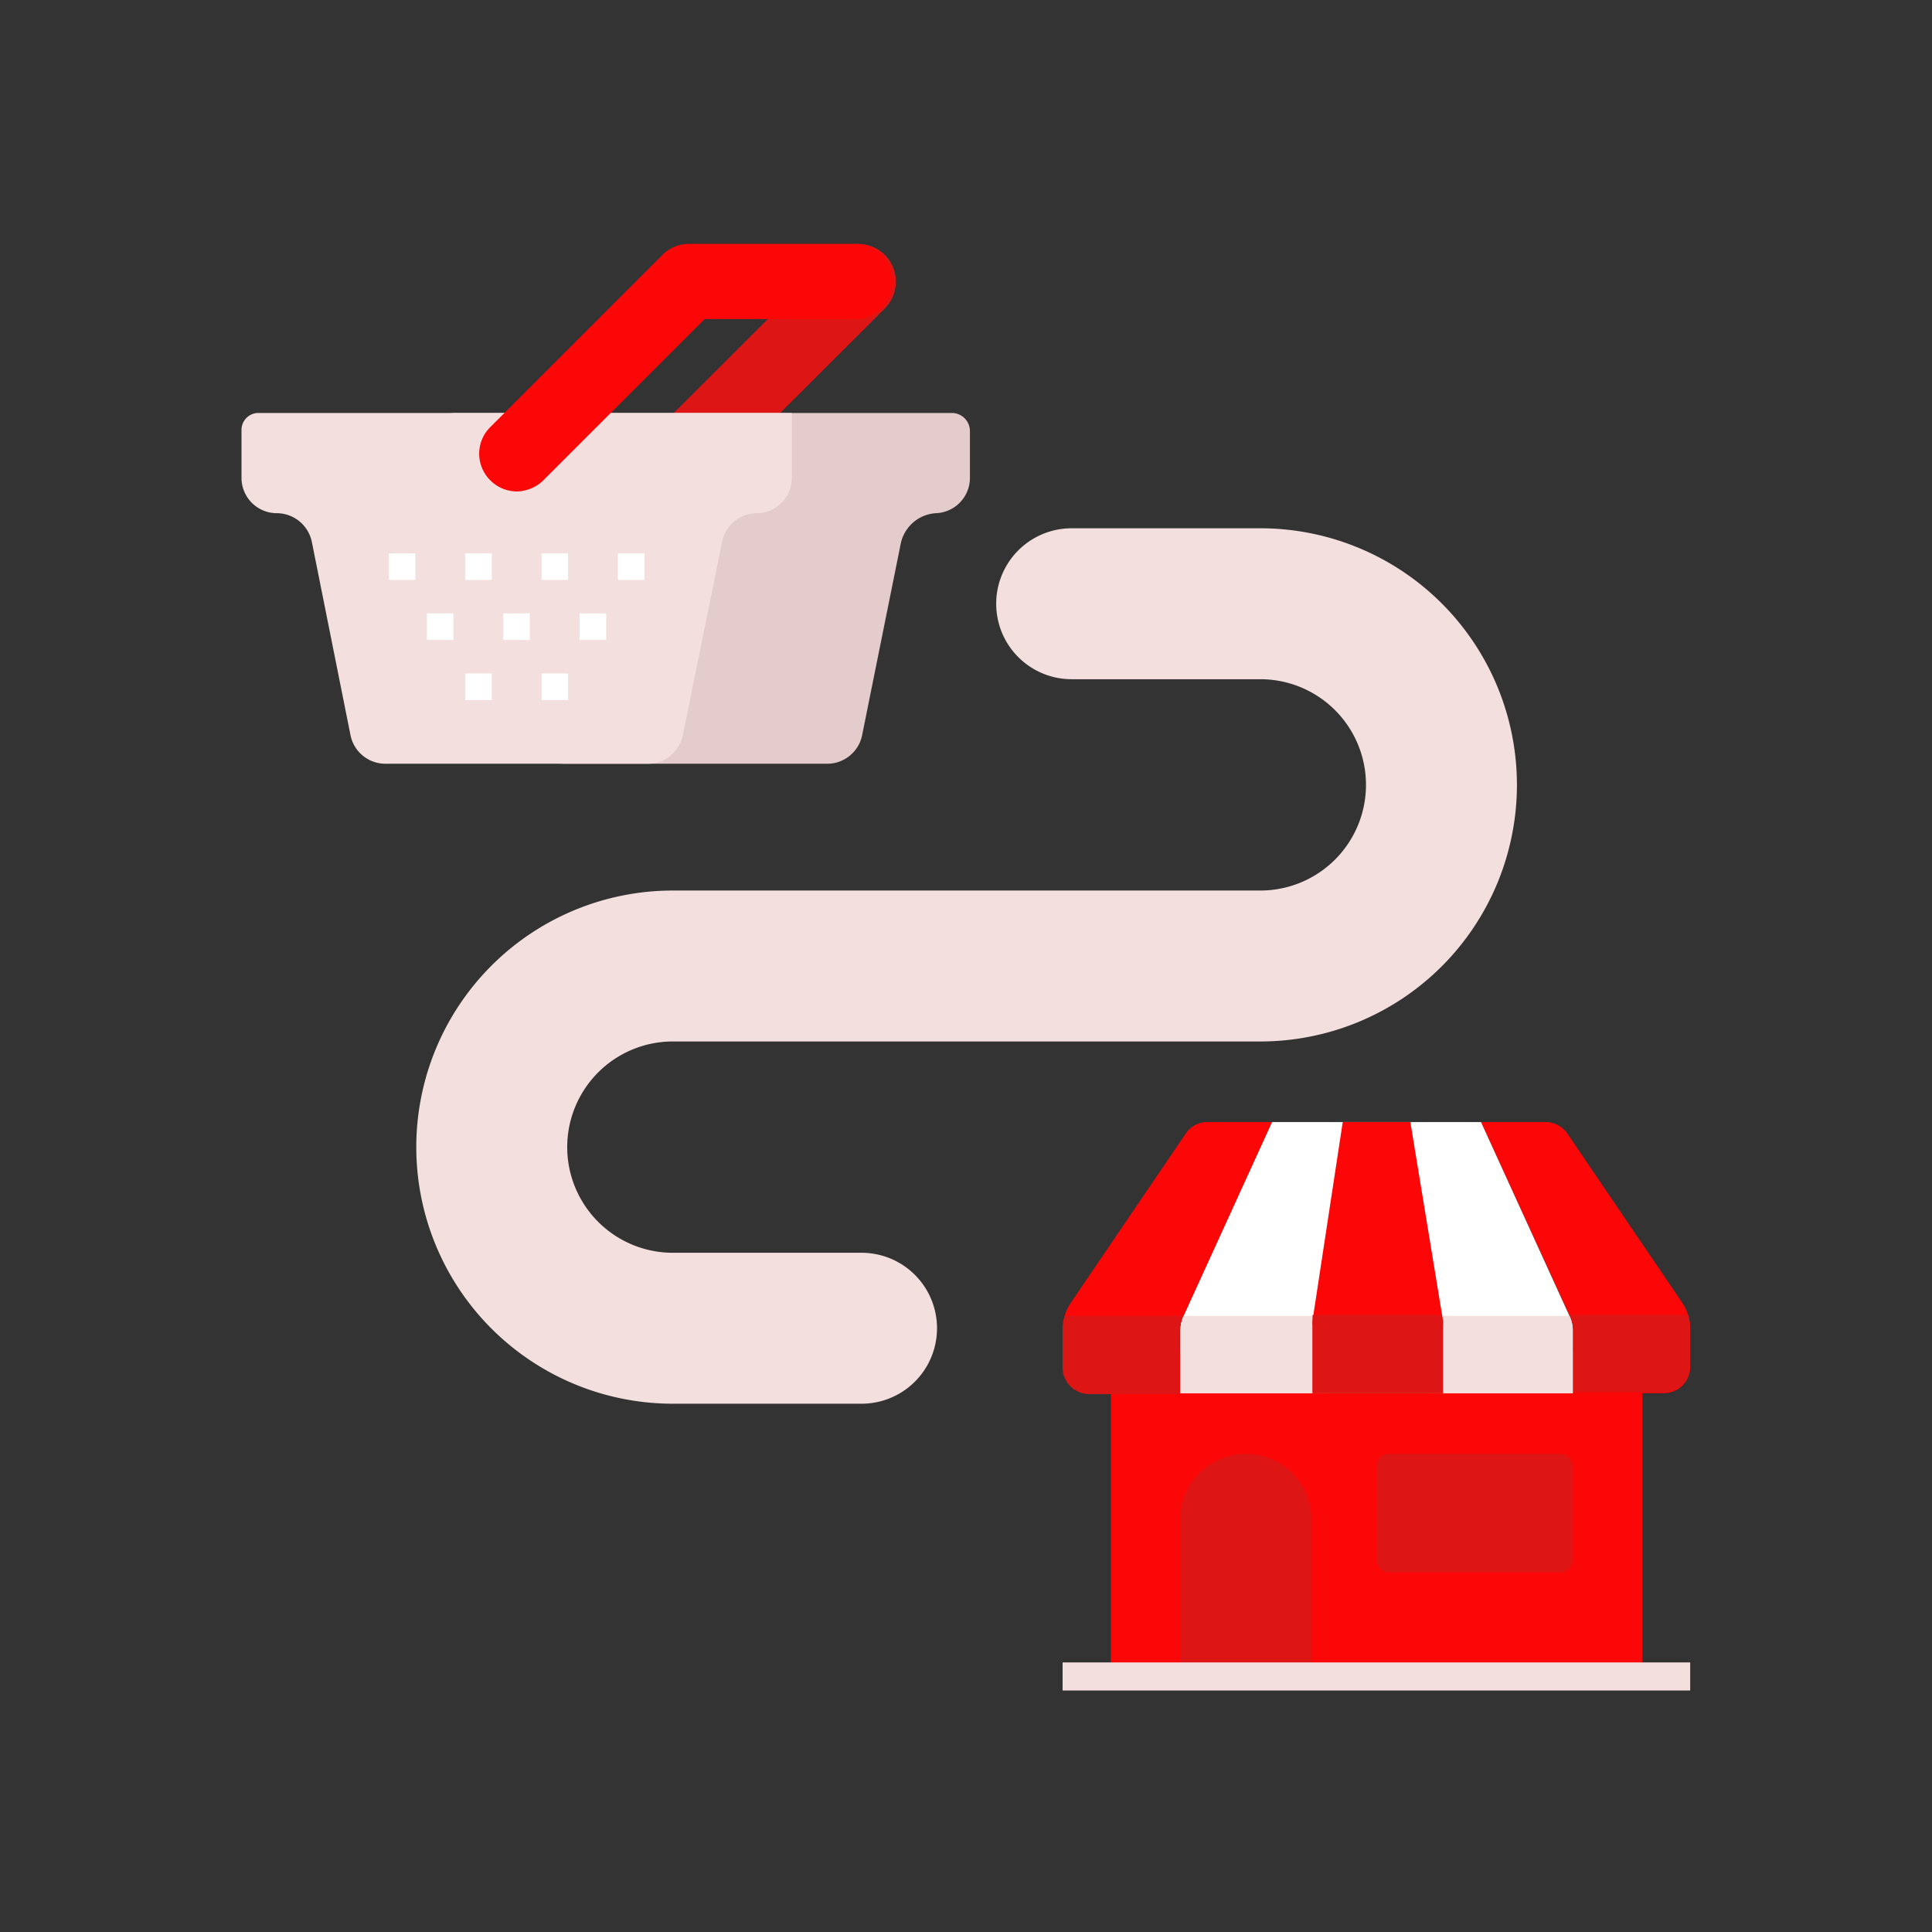 <svg id="Layer_1" data-name="Layer 1" xmlns="http://www.w3.org/2000/svg" viewBox="0 0 64 64"><rect x="0" y="0" width="64" height="64" fill="#333333" stroke="none"/><defs><style>.cls-1{fill:#F4DFDF;}.cls-2{fill:#DD1515;}.cls-3{fill:#e5cccc;}.cls-4{fill:#fff;}.cls-5{fill:#FC0707;}</style></defs><title>e-commerce, commerce, shopping, basket, store</title><path class="cls-1" d="M41.75,17.5H35.5a2.5,2.5,0,0,0,0,5h6.25a3.5,3.5,0,0,1,0,7H22.29a8.5,8.5,0,0,0,0,17h6.25a2.5,2.5,0,0,0,0-5H22.29a3.5,3.5,0,0,1,0-7H41.75a8.5,8.5,0,0,0,0-17Z"/><path class="cls-2" d="M22.73,16.28a1.25,1.25,0,0,1-.88-.37,1.24,1.24,0,0,1,0-1.76l5.71-5.7a1.24,1.24,0,0,1,1.76,0,1.26,1.26,0,0,1,0,1.76l-5.71,5.7A1.25,1.25,0,0,1,22.73,16.28Z"/><path class="cls-3" d="M15.11,13.68a1.17,1.17,0,0,0-1.17,1.18v1A1.14,1.14,0,0,0,15.13,17a1.17,1.17,0,0,1,1.13.95l1.28,6.4a1.18,1.18,0,0,0,1.15.95h8.72a1.18,1.18,0,0,0,1.15-.95L29.84,18A1.27,1.27,0,0,1,31,17a1.17,1.17,0,0,0,1.13-1.17V14.28a.6.6,0,0,0-.6-.6Z"/><path class="cls-1" d="M8,14.24v1.59A1.17,1.17,0,0,0,9.17,17h0a1.19,1.19,0,0,1,1.16.95l1.28,6.4a1.18,1.18,0,0,0,1.15.95h8.71a1.18,1.18,0,0,0,1.15-.95L23.91,18A1.18,1.18,0,0,1,25.06,17h0a1.17,1.17,0,0,0,1.17-1.17V13.68H8.56A.56.56,0,0,0,8,14.24Z"/><rect class="cls-4" x="12.88" y="18.33" width="0.88" height="0.88"/><rect class="cls-4" x="15.41" y="18.33" width="0.88" height="0.88"/><rect class="cls-4" x="17.94" y="18.33" width="0.88" height="0.88"/><rect class="cls-4" x="20.47" y="18.33" width="0.88" height="0.88"/><rect class="cls-4" x="14.14" y="20.32" width="0.88" height="0.88"/><rect class="cls-4" x="16.67" y="20.32" width="0.88" height="0.88"/><rect class="cls-4" x="19.2" y="20.32" width="0.88" height="0.88"/><rect class="cls-4" x="15.41" y="22.31" width="0.88" height="0.88"/><rect class="cls-4" x="17.94" y="22.31" width="0.88" height="0.88"/><path class="cls-5" d="M17.12,16.28a1.25,1.25,0,0,1-.88-.37,1.24,1.24,0,0,1,0-1.76l5.7-5.7a1.22,1.22,0,0,1,.88-.37h5.62a1.25,1.25,0,0,1,0,2.49h-5.1L18,15.91A1.29,1.29,0,0,1,17.12,16.28Z"/><path class="cls-5" d="M39.21,43.59l2.93-6.42H40a.86.86,0,0,0-.72.38l-3.81,5.61a1.59,1.59,0,0,0-.27.87v1.24a.88.88,0,0,0,.88.88h3V44.09A1.22,1.22,0,0,1,39.21,43.59Z"/><path class="cls-5" d="M55.73,43.16l-3.81-5.61a.87.87,0,0,0-.73-.38H49.06L52,43.59a1.08,1.08,0,0,1,.11.5v2.06h3a.87.87,0,0,0,.88-.88V44A1.58,1.58,0,0,0,55.73,43.16Z"/><rect class="cls-5" x="36.8" y="44.71" width="17.6" height="10.4"/><path class="cls-2" d="M39.21,43.59v0H35.28a1.5,1.5,0,0,0-.08.47v1.24a.88.88,0,0,0,.88.88h3V44.09A1.22,1.22,0,0,1,39.21,43.59Z"/><path class="cls-2" d="M55.92,43.56H52v0a1.08,1.08,0,0,1,.11.5v2.06h3a.87.87,0,0,0,.88-.88V44A1.49,1.49,0,0,0,55.92,43.56Z"/><path class="cls-4" d="M49.06,37.17H42.14l-2.93,6.42a1.22,1.22,0,0,0-.11.5v2.06h13V44.09a1.08,1.08,0,0,0-.11-.5Z"/><path class="cls-1" d="M39.21,43.59a1.22,1.22,0,0,0-.11.5v2.06h13V44.09a1.08,1.08,0,0,0-.11-.5v0H39.22Z"/><path class="cls-5" d="M46.72,37.17H44.48l-1,6.57a1,1,0,0,0,0,.17v2.24h4.32V43.91a1,1,0,0,0,0-.17Z"/><path class="cls-2" d="M47.72,43.56H43.48l0,.18a1,1,0,0,0,0,.17v2.24h4.32V43.91a1,1,0,0,0,0-.17Z"/><path class="cls-2" d="M43.44,55.11H39.1V50.33a2.17,2.17,0,0,1,2.17-2.17h0a2.17,2.17,0,0,1,2.17,2.17Z"/><rect class="cls-1" x="35.2" y="55.07" width="20.79" height="0.93"/><rect class="cls-2" x="45.6" y="48.16" width="6.49" height="3.93" rx="0.4"/></svg>